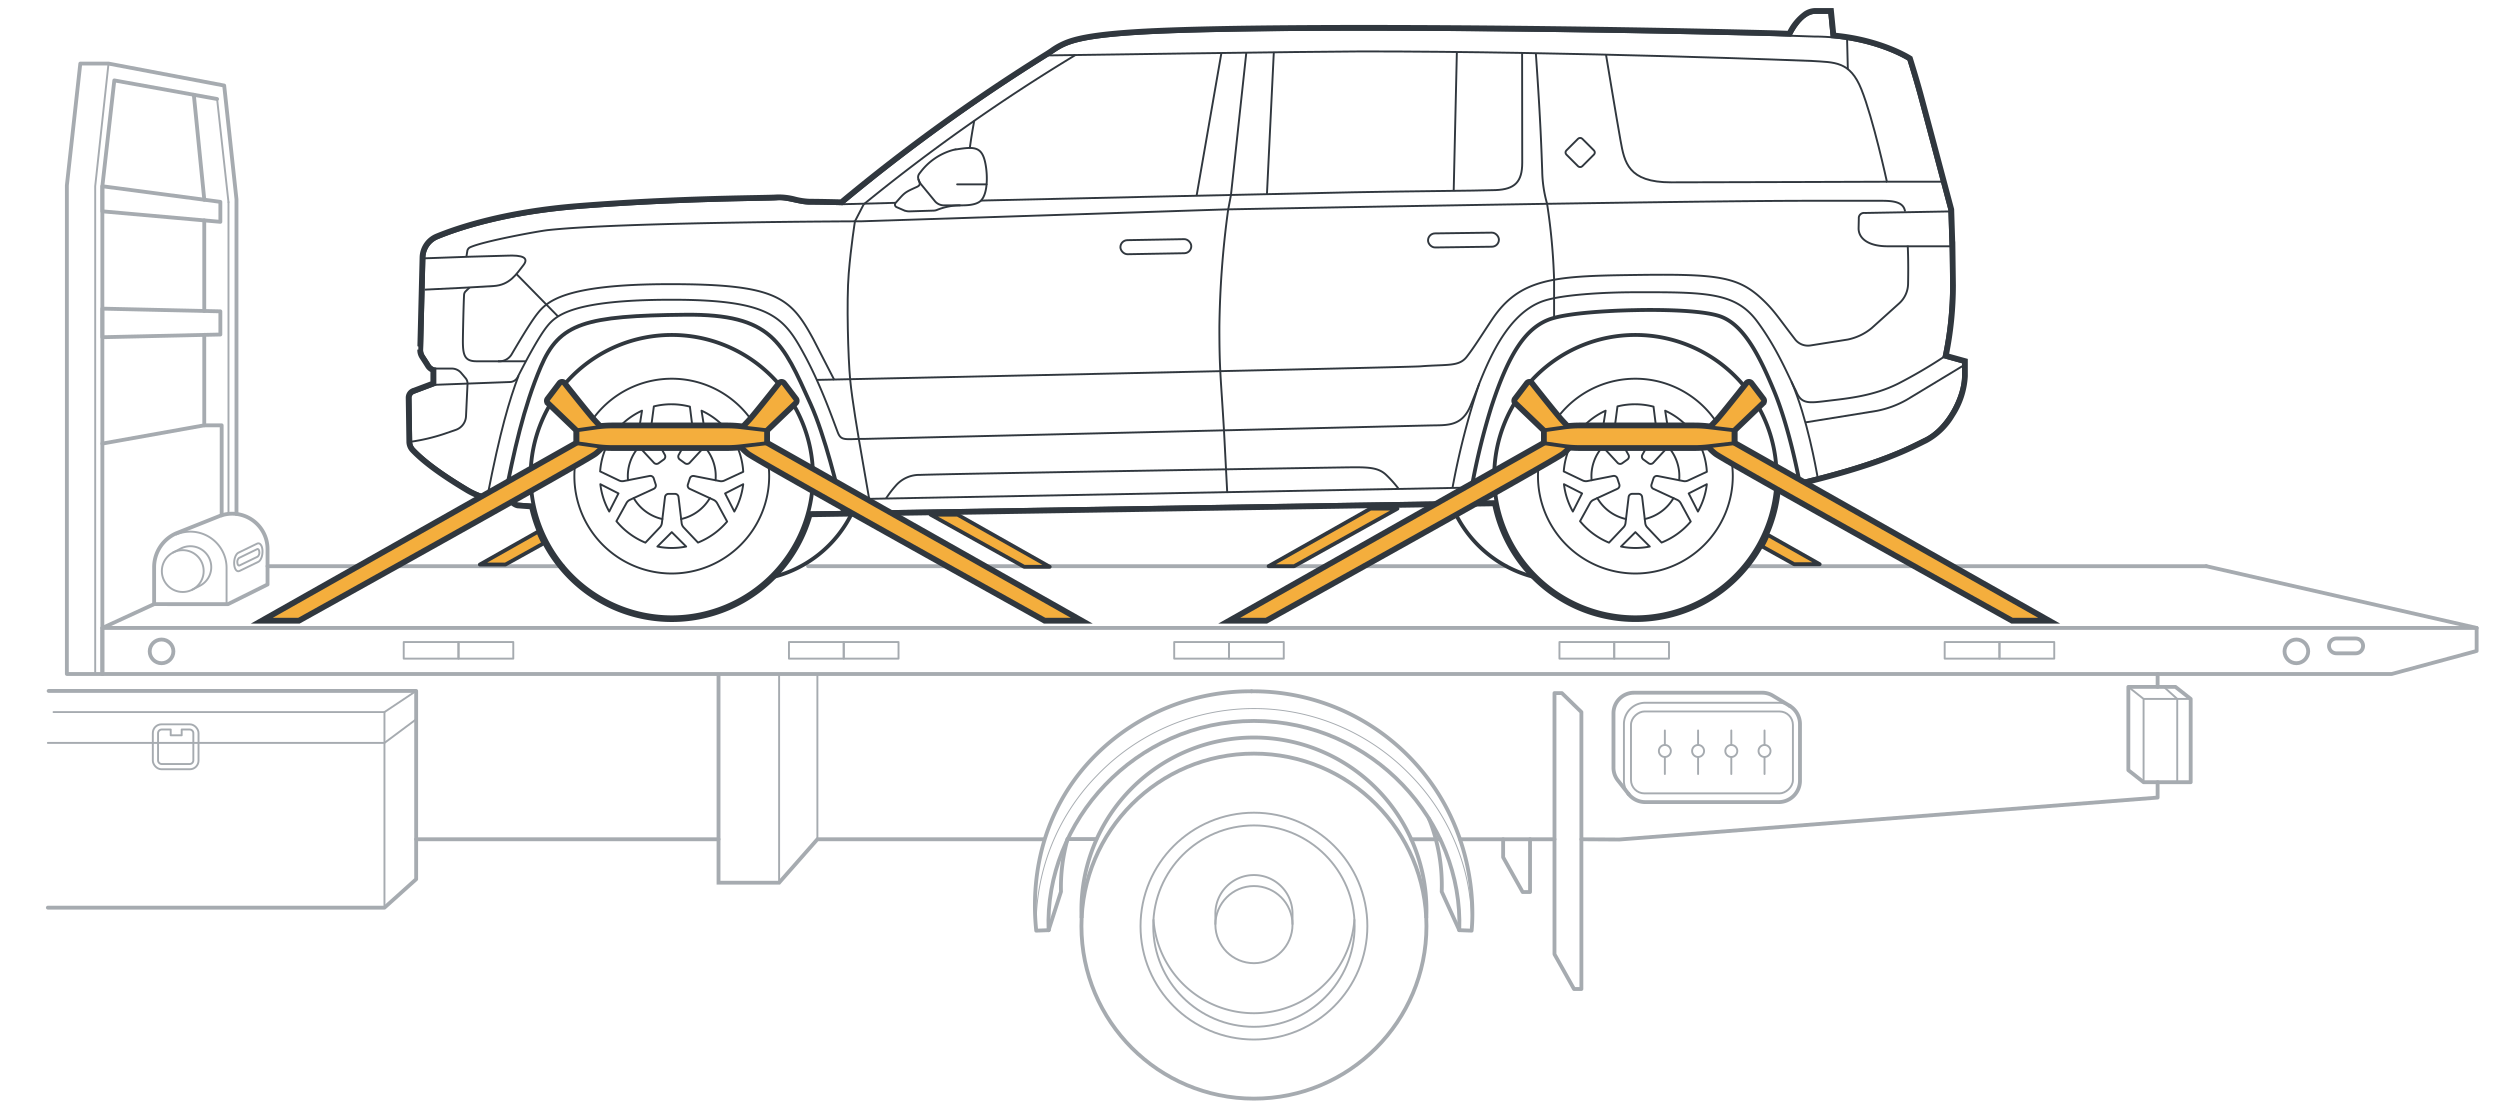 <svg xmlns="http://www.w3.org/2000/svg" width="650" height="288.496" viewBox="0 0 650 288.496"><g id="bb976186-dec5-4a5e-bed9-743ad8dd2934" data-name="below"><line x1="453.933" y1="147.207" x2="573.624" y2="147.207" style="fill:none;stroke:#a6abb0;stroke-linecap:round;stroke-linejoin:round"/><line x1="210.091" y1="147.207" x2="391.604" y2="147.207" style="fill:none;stroke:#a6abb0;stroke-linecap:round;stroke-linejoin:round"/><line x1="40.072" y1="157.068" x2="26.613" y2="163.266" style="fill:none;stroke:#a6abb0;stroke-linecap:round;stroke-linejoin:round"/><line x1="146.425" y1="147.207" x2="69.557" y2="147.207" style="fill:none;stroke:#a6abb0;stroke-linecap:round;stroke-linejoin:round"/><path d="M141.316,141.273l-9.9,5.506h-6.65l15.135-8.552C140.305,139.145,140.771,140.2,141.316,141.273Z" style="fill:#f4ae3d;stroke:#30373e;stroke-linecap:round;stroke-linejoin:round"/><path d="M272.924,147.365h-6.65s-11.465-6.37-24.313-13.552h7Z" style="fill:#f4ae3d;stroke:#30373e;stroke-linecap:round;stroke-linejoin:round"/><path d="M356.309,132.245h7.022c-13.832,7.727-26.839,14.962-26.839,14.962h-6.65Z" style="fill:#f4ae3d;stroke:#30373e;stroke-linecap:round;stroke-linejoin:round"/><path d="M473.111,146.689h-6.65s-3.272-1.822-8.273-4.6c.572-1.05,1.051-2.074,1.45-3.019Z" style="fill:#f4ae3d;stroke:#30373e;stroke-linecap:round;stroke-linejoin:round"/><path d="M281.22,238.7q-.048-1.041-.048-2.093a44.853,44.853,0,0,1,89.706,0q0,1.053-.048,2.093" style="fill:none;stroke:#a6abb0;stroke-miterlimit:10"/><polygon points="621.833 175.236 26.613 175.236 26.613 163.266 643.926 163.266 643.926 169.251 621.833 175.236" style="fill:none;stroke:#a6abb0;stroke-linecap:round;stroke-linejoin:round"/><circle cx="42.004" cy="169.356" r="3.079" style="fill:none;stroke:#a6abb0;stroke-linecap:round;stroke-linejoin:round"/><path d="M272.632,241.845c-1.087-28.22,22.506-54.4,53.388-54.4s54.475,26.183,53.388,54.4" style="fill:none;stroke:#a6abb0;stroke-linecap:round;stroke-linejoin:round"/><path d="M272.632,241.845l-3.21.124c-.519-5.215-2.637-27.91,15.85-46.044A56.9,56.9,0,0,1,325.4,179.739" style="fill:none;stroke:#a6abb0;stroke-linecap:round;stroke-linejoin:round"/><path d="M382.618,241.969a55.521,55.521,0,0,0-15.739-40.279,56.535,56.535,0,0,0-81.717,0,55.517,55.517,0,0,0-15.74,40.279" style="fill:none;stroke:#a6abb0;stroke-linecap:round;stroke-linejoin:round;stroke-width:0.25px"/><path d="M371.56,212.907a46.528,46.528,0,0,1,3.282,18.918l4.566,10.02,3.21.124c.52-5.215,1.407-27.91-17.081-46.044A56.893,56.893,0,0,0,325.4,179.739" style="fill:none;stroke:#a6abb0;stroke-linecap:round;stroke-linejoin:round"/><path d="M272.632,241.845l3.223-10.02a46.088,46.088,0,0,1,1.71-13.663" style="fill:none;stroke:#a6abb0;stroke-linecap:round;stroke-linejoin:round"/><circle cx="326.025" cy="240.791" r="44.853" style="fill:none;stroke:#a6abb0;stroke-miterlimit:10"/><circle cx="326.025" cy="240.791" r="26.179" style="fill:none;stroke:#a6abb0;stroke-miterlimit:10;stroke-width:0.5px"/><circle cx="326.025" cy="240.791" r="29.488" style="fill:none;stroke:#a6abb0;stroke-miterlimit:10;stroke-width:0.5px"/><circle cx="326.025" cy="240.401" r="10.026" style="fill:none;stroke:#a6abb0;stroke-miterlimit:10;stroke-width:0.5px"/><path d="M352.145,239.028a26.18,26.18,0,0,1-52.24,0" style="fill:none;stroke:#a6abb0;stroke-miterlimit:10;stroke-width:0.5px"/><path d="M316,240.4v-2.758a10.027,10.027,0,1,1,20.053,0V240.4" style="fill:none;stroke:#a6abb0;stroke-miterlimit:10;stroke-width:0.5px"/><line x1="202.567" y1="175.236" x2="202.567" y2="229.501" style="fill:none;stroke:#a6abb0;stroke-linecap:round;stroke-linejoin:round;stroke-width:0.5px"/><polyline points="99.96 235.99 99.96 185.137 13.919 185.137" style="fill:none;stroke:#a6abb0;stroke-linecap:round;stroke-linejoin:round;stroke-width:0.5px"/><polyline points="12.445 235.99 99.96 235.99 108.202 228.587 108.202 179.641 12.645 179.641" style="fill:none;stroke:#a6abb0;stroke-linecap:round;stroke-linejoin:round"/><polyline points="12.445 193.157 99.96 193.157 108.202 187.012" style="fill:none;stroke:#a6abb0;stroke-linecap:round;stroke-linejoin:round;stroke-width:0.5px"/><rect x="39.734" y="188.326" width="11.882" height="11.681" rx="2.252" style="fill:none;stroke:#a6abb0;stroke-linecap:round;stroke-linejoin:round;stroke-width:0.5px"/><path d="M49.3,189.675a.967.967,0,0,1,.967.967v7.038a.967.967,0,0,1-.967.967H42.061a.967.967,0,0,1-.967-.967v-7.038a.967.967,0,0,1,.967-.967h2.322v1.5h2.855v-1.5Z" style="fill:none;stroke:#a6abb0;stroke-linecap:round;stroke-linejoin:round;stroke-width:0.5px"/><line x1="108.202" y1="218.21" x2="186.816" y2="218.21" style="fill:none;stroke:#a6abb0;stroke-linecap:round;stroke-linejoin:round"/><polyline points="271.635 218.21 212.52 218.21 202.567 229.501 186.816 229.501 186.816 175.236" style="fill:none;stroke:#a6abb0;stroke-miterlimit:10"/><line x1="212.52" y1="218.21" x2="212.52" y2="175.236" style="fill:none;stroke:#a6abb0;stroke-linecap:round;stroke-linejoin:round;stroke-width:0.5px"/><line x1="277.565" y1="218.162" x2="285.045" y2="218.162" style="fill:none;stroke:#a6abb0;stroke-linecap:round;stroke-linejoin:round"/><polyline points="26.613 175.236 26.613 48.425 29.721 20.907 56.443 25.742" style="fill:none;stroke:#a6abb0;stroke-linecap:round;stroke-linejoin:round"/><polyline points="53.108 87.069 53.108 110.583 26.613 115.329" style="fill:none;stroke:#a6abb0;stroke-linecap:round;stroke-linejoin:round"/><line x1="53.108" y1="57.304" x2="53.108" y2="80.854" style="fill:none;stroke:#a6abb0;stroke-linecap:round;stroke-linejoin:round"/><polyline points="50.392 24.647 53.108 51.822 53.108 51.935" style="fill:none;stroke:#a6abb0;stroke-linecap:round;stroke-linejoin:round"/><polyline points="61.484 133.635 61.484 51.822 58.287 22.24 28.214 16.529 20.879 16.529 17.385 48.21 17.385 175.236 26.613 175.236" style="fill:none;stroke:#a6abb0;stroke-linecap:round;stroke-linejoin:round"/><polyline points="28.214 16.529 24.751 48.425 24.751 175.236" style="fill:none;stroke:#a6abb0;stroke-linecap:round;stroke-linejoin:round;stroke-width:0.5px"/><polygon points="57.292 86.974 26.613 87.676 26.613 80.247 57.292 80.949 57.292 86.974" style="fill:none;stroke:#a6abb0;stroke-linecap:round;stroke-linejoin:round"/><polygon points="57.292 57.676 26.613 54.947 26.613 48.425 57.292 52.489 57.292 57.676" style="fill:none;stroke:#a6abb0;stroke-linecap:round;stroke-linejoin:round"/><line x1="56.443" y1="25.742" x2="59.404" y2="52.559" style="fill:none;stroke:#a6abb0;stroke-linecap:round;stroke-linejoin:round;stroke-width:0.5px"/><line x1="59.404" y1="52.559" x2="59.404" y2="133.616" style="fill:none;stroke:#a6abb0;stroke-linecap:round;stroke-linejoin:round;stroke-width:0.5px"/><polyline points="53.108 110.583 57.635 110.583 57.635 133.978" style="fill:none;stroke:#a6abb0;stroke-linecap:round;stroke-linejoin:round"/><circle cx="597.055" cy="169.356" r="3.079" style="fill:none;stroke:#a6abb0;stroke-linecap:round;stroke-linejoin:round"/><path d="M614.4,167.934a1.927,1.927,0,0,1-1.927,1.927h-5a1.927,1.927,0,0,1,0-3.854h5A1.927,1.927,0,0,1,614.4,167.934Z" style="fill:none;stroke:#a6abb0;stroke-linecap:round;stroke-linejoin:round"/><rect x="519.86" y="166.932" width="14.243" height="4.308" style="fill:none;stroke:#a6abb0;stroke-linecap:round;stroke-linejoin:round;stroke-width:0.5px"/><rect x="505.617" y="166.932" width="14.243" height="4.308" style="fill:none;stroke:#a6abb0;stroke-linecap:round;stroke-linejoin:round;stroke-width:0.5px"/><rect x="419.697" y="166.932" width="14.243" height="4.308" style="fill:none;stroke:#a6abb0;stroke-linecap:round;stroke-linejoin:round;stroke-width:0.5px"/><rect x="405.454" y="166.932" width="14.243" height="4.308" style="fill:none;stroke:#a6abb0;stroke-linecap:round;stroke-linejoin:round;stroke-width:0.5px"/><rect x="319.535" y="166.932" width="14.243" height="4.308" style="fill:none;stroke:#a6abb0;stroke-linecap:round;stroke-linejoin:round;stroke-width:0.5px"/><rect x="305.292" y="166.932" width="14.243" height="4.308" style="fill:none;stroke:#a6abb0;stroke-linecap:round;stroke-linejoin:round;stroke-width:0.5px"/><rect x="219.372" y="166.932" width="14.243" height="4.308" style="fill:none;stroke:#a6abb0;stroke-linecap:round;stroke-linejoin:round;stroke-width:0.5px"/><rect x="205.129" y="166.932" width="14.243" height="4.308" style="fill:none;stroke:#a6abb0;stroke-linecap:round;stroke-linejoin:round;stroke-width:0.5px"/><rect x="119.21" y="166.932" width="14.243" height="4.308" style="fill:none;stroke:#a6abb0;stroke-linecap:round;stroke-linejoin:round;stroke-width:0.5px"/><rect x="104.967" y="166.932" width="14.243" height="4.308" style="fill:none;stroke:#a6abb0;stroke-linecap:round;stroke-linejoin:round;stroke-width:0.5px"/><polygon points="411.16 185.138 411.16 257.142 409.24 257.142 404.166 248.102 404.166 180.206 406.086 180.206 411.16 185.138" style="fill:none;stroke:#a6abb0;stroke-linecap:round;stroke-linejoin:round"/><polyline points="397.809 218.21 397.809 231.928 395.889 231.928 390.815 222.888 390.815 218.21" style="fill:none;stroke:#a6abb0;stroke-linecap:round;stroke-linejoin:round"/><line x1="560.981" y1="178.594" x2="560.981" y2="175.236" style="fill:none;stroke:#a6abb0;stroke-linecap:round;stroke-linejoin:round"/><polyline points="411.16 218.21 421.02 218.274 560.981 207.369 560.981 203.375" style="fill:none;stroke:#a6abb0;stroke-linecap:round;stroke-linejoin:round"/><line x1="379.599" y1="218.21" x2="404.166" y2="218.21" style="fill:none;stroke:#a6abb0;stroke-linecap:round;stroke-linejoin:round"/><line x1="366.945" y1="218.21" x2="374.463" y2="218.21" style="fill:none;stroke:#a6abb0;stroke-linecap:round;stroke-linejoin:round"/><polygon points="553.37 200.25 553.37 178.594 565.619 178.594 569.58 181.719 569.58 203.375 557.331 203.375 553.37 200.25" style="fill:none;stroke:#a6abb0;stroke-linecap:round;stroke-linejoin:round"/><polyline points="566.081 203.375 566.081 181.719 562.596 178.594" style="fill:none;stroke:#a6abb0;stroke-miterlimit:10;stroke-width:0.5px"/><path d="M465.3,183.512a5.563,5.563,0,0,1,2.694,4.768v14.7a5.566,5.566,0,0,1-5.566,5.566H427.786a5.555,5.555,0,0,1-4.381-2.133" style="fill:none;stroke:#a6abb0;stroke-linecap:round;stroke-linejoin:round"/><path d="M423.405,206.414a5.543,5.543,0,0,1-1.184-3.433v-14.7a5.565,5.565,0,0,1,5.565-5.565h34.642a5.539,5.539,0,0,1,2.872.8" style="fill:none;stroke:#a6abb0;stroke-miterlimit:10;stroke-width:0.5px"/><rect x="434.457" y="174.58" width="21.301" height="42.102" rx="3.491" transform="translate(640.738 -249.476) rotate(90)" style="fill:none;stroke:#a6abb0;stroke-miterlimit:10;stroke-width:0.5px"/><line x1="432.863" y1="196.814" x2="432.863" y2="201.247" style="fill:none;stroke:#a6abb0;stroke-linecap:round;stroke-linejoin:round;stroke-width:0.5px"/><line x1="432.863" y1="189.92" x2="432.863" y2="193.696" style="fill:none;stroke:#a6abb0;stroke-linecap:round;stroke-linejoin:round;stroke-width:0.5px"/><circle cx="432.863" cy="195.255" r="1.559" style="fill:none;stroke:#a6abb0;stroke-linecap:round;stroke-linejoin:round;stroke-width:0.5px"/><line x1="441.501" y1="196.814" x2="441.501" y2="201.247" style="fill:none;stroke:#a6abb0;stroke-linecap:round;stroke-linejoin:round;stroke-width:0.5px"/><line x1="441.501" y1="189.92" x2="441.501" y2="193.696" style="fill:none;stroke:#a6abb0;stroke-linecap:round;stroke-linejoin:round;stroke-width:0.5px"/><circle cx="441.501" cy="195.255" r="1.559" style="fill:none;stroke:#a6abb0;stroke-linecap:round;stroke-linejoin:round;stroke-width:0.5px"/><line x1="450.139" y1="196.814" x2="450.139" y2="201.247" style="fill:none;stroke:#a6abb0;stroke-linecap:round;stroke-linejoin:round;stroke-width:0.5px"/><line x1="450.139" y1="189.92" x2="450.139" y2="193.696" style="fill:none;stroke:#a6abb0;stroke-linecap:round;stroke-linejoin:round;stroke-width:0.5px"/><circle cx="450.139" cy="195.255" r="1.559" style="fill:none;stroke:#a6abb0;stroke-linecap:round;stroke-linejoin:round;stroke-width:0.5px"/><line x1="458.778" y1="196.814" x2="458.778" y2="201.247" style="fill:none;stroke:#a6abb0;stroke-linecap:round;stroke-linejoin:round;stroke-width:0.5px"/><line x1="458.778" y1="189.92" x2="458.778" y2="193.696" style="fill:none;stroke:#a6abb0;stroke-linecap:round;stroke-linejoin:round;stroke-width:0.5px"/><circle cx="458.778" cy="195.255" r="1.559" style="fill:none;stroke:#a6abb0;stroke-linecap:round;stroke-linejoin:round;stroke-width:0.5px"/><line x1="643.926" y1="163.266" x2="573.624" y2="147.207" style="fill:none;stroke:#a6abb0;stroke-linecap:round;stroke-linejoin:round"/><path d="M423.405,206.414l-2.762-3.521h0a5.324,5.324,0,0,1-1.139-3.3V185.457a5.352,5.352,0,0,1,5.351-5.352h33.31a5.322,5.322,0,0,1,2.761.767h0l4.374,2.64" style="fill:none;stroke:#a6abb0;stroke-linecap:round;stroke-linejoin:round"/><line x1="99.96" y1="185.137" x2="108.202" y2="179.641" style="fill:none;stroke:#a6abb0;stroke-linecap:round;stroke-linejoin:round;stroke-width:0.5px"/><path d="M45.825,138.971a9.424,9.424,0,0,1,13.084,8.678v9.419" style="fill:none;stroke:#a6abb0;stroke-linecap:round;stroke-linejoin:round;stroke-width:0.5px"/><path d="M40.072,157.068v-9.607a9.612,9.612,0,0,1,5.868-8.852l11.02-4.393a9.2,9.2,0,0,1,12.6,8.547v9.2l-10.271,5.109Z" style="fill:none;stroke:#a6abb0;stroke-linecap:round;stroke-linejoin:round"/><path d="M68.248,143.109c.08,1.311-.411,2.643-1.1,2.976l-4.882,2.37c-.685.333-1.3-.461-1.383-1.772s.412-2.643,1.1-2.975l4.882-2.371C67.55,141.005,68.169,141.8,68.248,143.109Z" style="fill:none;stroke:#a6abb0;stroke-linecap:round;stroke-linejoin:round;stroke-width:0.5px"/><path d="M67.421,143.511a1.365,1.365,0,0,1-.452,1.228l-4.684,2.274c-.283.137-.538-.19-.571-.731a1.363,1.363,0,0,1,.453-1.228l4.683-2.274C67.133,142.642,67.389,142.97,67.421,143.511Z" style="fill:none;stroke:#a6abb0;stroke-linecap:round;stroke-linejoin:round;stroke-width:0.5px"/><circle cx="47.516" cy="148.478" r="5.438" style="fill:none;stroke:#a6abb0;stroke-linecap:round;stroke-linejoin:round;stroke-width:0.5px"/><path d="M45.028,143.64,47,142.623a5.439,5.439,0,0,1,4.974,9.675L50,153.316" style="fill:none;stroke:#a6abb0;stroke-linecap:round;stroke-linejoin:round;stroke-width:0.5px"/><polyline points="553.37 178.594 557.331 181.719 557.331 203.375" style="fill:none;stroke:#a6abb0;stroke-miterlimit:10;stroke-width:0.5px"/><line x1="557.331" y1="181.719" x2="569.58" y2="181.719" style="fill:none;stroke:#a6abb0;stroke-miterlimit:10;stroke-width:0.5px"/></g><g id="b75e0ebf-e729-46f9-a0bc-4868d4dfc249" data-name="illustration"><line x1="329.408" y1="50.425" x2="331.19" y2="13.606" style="fill:none;stroke:#30373e;stroke-miterlimit:10;stroke-width:0.5px"/><line x1="311.141" y1="50.744" x2="317.566" y2="13.772" style="fill:none;stroke:#30373e;stroke-miterlimit:10;stroke-width:0.5px"/><path d="M324.041,13.691l-3.992,37-.752,3.991A245.783,245.783,0,0,0,317.041,85c0,11.41.356,12.678,1.207,27.092l.825,15.863" style="fill:none;stroke:#30373e;stroke-miterlimit:10;stroke-width:0.5px"/><line x1="377.96" y1="49.62" x2="378.783" y2="13.517" style="fill:none;stroke:#30373e;stroke-miterlimit:10;stroke-width:0.5px"/><path d="M230.366,129.61l.107-.169a27.262,27.262,0,0,1,2.371-3.1,8.126,8.126,0,0,1,6.423-2.868c6.245-.266,106.636-1.9,111.071-1.957,5.429-.077,7.953,0,10.017,1.911a30.727,30.727,0,0,1,3.305,3.689" style="fill:none;stroke:#30373e;stroke-miterlimit:10;stroke-width:0.5px"/><line x1="480.436" y1="17.971" x2="480.243" y2="10.165" style="fill:none;stroke:#30373e;stroke-miterlimit:10;stroke-width:0.5px"/><path d="M212.364,98.775c76.417-1.624,154.647-3.345,156.861-3.521,7.226-.573,10.095.146,12.157-2.523,1.95-2.523,3.785-5.5,6.538-9.634C395,72.475,403.859,71.8,423.59,71.513c23.283-.344,28.452.173,35.326,7,2.351,2.334,3.5,4.075,6.6,8.143q.6.786,1.2,1.566a4.235,4.235,0,0,0,4.018,1.595l9.687-1.538a14.264,14.264,0,0,0,6.2-2.957l7.178-6.46A6.978,6.978,0,0,0,496.1,73.81h0c.131-6.656-.1-9.944-.1-9.944" style="fill:none;stroke:#30373e;stroke-miterlimit:10;stroke-width:0.5px"/><path d="M510.377,95.1,495.649,104a25.758,25.758,0,0,1-7.688,2.822l-18.565,3" style="fill:none;stroke:#30373e;stroke-miterlimit:10;stroke-width:0.5px"/><rect x="407.929" y="36.737" width="5.826" height="5.826" rx="0.75" transform="translate(92.296 302.122) rotate(-45)" style="fill:none;stroke:#30373e;stroke-miterlimit:10;stroke-width:0.5px"/><path d="M122.1,74.731l-1.023,1a1.382,1.382,0,0,0-.415.9c-.12,1.916-.285,9.4-.31,11.452-.05,4.142.343,5.825,3.485,5.849,3.511.027,4.734,0,5.614,0a3.769,3.769,0,0,0,3.689-2.007c.975-1.643,4.58-7.841,6.538-10.322,2.458-3.116,6.755-7.723,34.485-7.723S205.538,77.26,211.5,88.258l5.429,10.552" style="fill:none;stroke:#30373e;stroke-miterlimit:10;stroke-width:0.5px"/><path d="M121.259,66.775l.242-1.507a1.3,1.3,0,0,1,.746-.978c3.53-1.608,17.889-4.205,20.116-4.451,19.242-2.127,81.484-2.3,81.484-2.3h.087l94.806-3.092s117.3-2.242,151.883-2.242h18.461c3,0,5.889.226,6.228,2.791" style="fill:none;stroke:#30373e;stroke-miterlimit:10;stroke-width:0.5px"/><path d="M126.714,129.1c3.372-17.315,5.746-25.116,8.106-31.421" style="fill:none;stroke:#30373e;stroke-miterlimit:10;stroke-width:0.5px"/><path d="M465.778,99.243c4.143,9.558,6.4,22.673,6.809,24.842" style="fill:none;stroke:#30373e;stroke-miterlimit:10;stroke-width:0.5px"/><path d="M377.643,126.859a201.215,201.215,0,0,1,6.983-27.17" style="fill:none;stroke:#30373e;stroke-miterlimit:10;stroke-width:0.5px"/><path d="M253.293,31.42c-.174,1.006-.617,3.24-1.147,7.054" style="fill:none;stroke:#30373e;stroke-miterlimit:10;stroke-width:0.5px"/><path d="M110.345,67.165c12.585-.458,12.585-.458,21.268-.688,4.453-.223,5.976.58,4.415,2.542-1.738,2.186-3.431,5.087-7.715,5.352-3.387.209-8.964.537-17.883.936" style="fill:none;stroke:#30373e;stroke-miterlimit:10;stroke-width:0.5px"/><path d="M417.561,14.209s2.739,16.565,3.772,22.3,1.973,10.9,13.153,10.9,56.108-.162,56.108-.162" style="fill:none;stroke:#30373e;stroke-miterlimit:10;stroke-width:0.5px"/><path d="M255.039,52.159l1.531-.05s80.675-1.828,95.387-2.12c14.324-.284,31.8-.378,36.871-.566s6.952-2.16,6.952-7.14-.031-28.522-.031-28.522" style="fill:none;stroke:#30373e;stroke-miterlimit:10;stroke-width:0.5px"/><path d="M272.564,14.408s70.786-1.04,81.455-1.04c54.687,0,116.916,2.474,116.916,2.474,6.121.394,10.047.015,13.012,7.355,3.069,7.6,6.647,24.043,6.647,24.043H504.88" style="fill:none;stroke:#30373e;stroke-miterlimit:10;stroke-width:0.5px"/><path d="M467.862,125.266s-2.527-13.78-6.576-23.55c-3.882-9.37-8.041-17.591-14.375-19.575s-21.949-1.5-21.949-1.5-16.788.229-22.435,2.518S392.458,91.3,387.722,105.9A177.1,177.1,0,0,0,382,130.474" style="fill:none;stroke:#30373e;stroke-miterlimit:10"/><line x1="389.089" y1="130.365" x2="210.142" y2="133.222" style="fill:none;stroke:#30373e;stroke-miterlimit:10;stroke-width:0.5px"/><path d="M425.205,160.5a36.706,36.706,0,1,1,36.706-36.706A36.747,36.747,0,0,1,425.205,160.5Z" style="fill:none;stroke:#30373e;stroke-miterlimit:10"/><path d="M425.2,149.113a25.324,25.324,0,1,1,25.324-25.323A25.352,25.352,0,0,1,425.2,149.113Z" style="fill:none;stroke:#30373e;stroke-miterlimit:10;stroke-width:0.5px"/><path d="M418.346,141.09a19.213,19.213,0,0,1-7.536-5.581l2.594-4.684a2,2,0,0,1,.925-.873l6.2-2.861a.945.945,0,0,0,.5-1.118l-.268-.812-.25-.79a.951.951,0,0,0-.9-.641h-.049l-.108.013-6.713,1.327a2.007,2.007,0,0,1-.4.041,1.979,1.979,0,0,1-.849-.193l-4.916-2.348a18.971,18.971,0,0,1,2.969-8.9l5.262,1.025a1.985,1.985,0,0,1,1.094.6l4.658,5.021a.916.916,0,0,0,.675.3.933.933,0,0,0,.55-.18l1.35-.969a.943.943,0,0,0,.263-1.213l-3.327-5.967a1.962,1.962,0,0,1-.237-1.244l.71-5.378a18.986,18.986,0,0,1,9.373.066l.663,5.311a2.032,2.032,0,0,1-.237,1.245l-3.33,5.969a.936.936,0,0,0,.258,1.206l1.348.974a.938.938,0,0,0,1.222-.1L434.5,115.3a1.99,1.99,0,0,1,1.108-.6l5.331-.991a19,19,0,0,1,2.844,8.951l-4.858,2.257a1.969,1.969,0,0,1-.857.2,1.915,1.915,0,0,1-.391-.04l-6.765-1.335-.118,0a.929.929,0,0,0-.893.656l-.256.775-.252.794a.921.921,0,0,0,.489,1.133l6.2,2.866a2.066,2.066,0,0,1,.921.872l2.586,4.76a19.311,19.311,0,0,1-7.574,5.466l-3.708-3.917a2,2,0,0,1-.541-1.134l-.812-6.79a.928.928,0,0,0-.926-.822h-1.661a.931.931,0,0,0-.926.823L422.632,136a1.959,1.959,0,0,1-.535,1.129Z" style="fill:none;stroke:#30373e;stroke-linecap:round;stroke-linejoin:round;stroke-width:0.5px"/><path d="M428.94,142.1a18.961,18.961,0,0,1-7.475,0l3.734-3.742Z" style="fill:none;stroke:#30373e;stroke-linecap:round;stroke-linejoin:round;stroke-width:0.5px"/><path d="M443.774,125.894a18.959,18.959,0,0,1-2.31,7.109l-2.4-4.708Z" style="fill:none;stroke:#30373e;stroke-linecap:round;stroke-linejoin:round;stroke-width:0.5px"/><path d="M432.942,106.777a18.975,18.975,0,0,1,6.048,4.394l-5.22.832Z" style="fill:none;stroke:#30373e;stroke-linecap:round;stroke-linejoin:round;stroke-width:0.5px"/><path d="M411.414,111.171a18.96,18.96,0,0,1,6.048-4.394L416.639,112Z" style="fill:none;stroke:#30373e;stroke-linecap:round;stroke-linejoin:round;stroke-width:0.5px"/><path d="M408.941,133a18.954,18.954,0,0,1-2.31-7.11l4.712,2.4Z" style="fill:none;stroke:#30373e;stroke-linecap:round;stroke-linejoin:round;stroke-width:0.5px"/><path d="M413.825,124.855a11.4,11.4,0,0,1,2.879-8.7" style="fill:none;stroke:#30373e;stroke-linecap:round;stroke-linejoin:round;stroke-width:0.5px"/><path d="M422.757,134.952a11.463,11.463,0,0,1-7.449-5.452" style="fill:none;stroke:#30373e;stroke-linecap:round;stroke-linejoin:round;stroke-width:0.5px"/><path d="M435.109,129.5a11.6,11.6,0,0,1-7.466,5.449" style="fill:none;stroke:#30373e;stroke-linecap:round;stroke-linejoin:round;stroke-width:0.5px"/><path d="M433.7,116.159a11.385,11.385,0,0,1,2.879,8.695" style="fill:none;stroke:#30373e;stroke-linecap:round;stroke-linejoin:round;stroke-width:0.5px"/><path d="M420.644,113.312a11.454,11.454,0,0,1,9.121,0" style="fill:none;stroke:#30373e;stroke-linecap:round;stroke-linejoin:round;stroke-width:0.5px"/><path d="M279.62,14.305a476.835,476.835,0,0,0-55.061,38.824" style="fill:none;stroke:#30373e;stroke-miterlimit:10;stroke-width:0.5px"/><path d="M506.838,54.975l-22.039.4a1.339,1.339,0,0,0-1.51,1.453l-.055,2.557c0,2.51,2.371,4.649,7.577,4.649h16.317" style="fill:none;stroke:#30373e;stroke-miterlimit:10;stroke-width:0.5px"/><path d="M138.715,131.225c-.059,0-2.794-.2-4.1-.306-.45-.035-1.393-1.012-1.842-1.047l-1.583-.127a19.656,19.656,0,0,1-9.761-2.9c-5.885-3.537-10.764-6.979-13.782-10.18a2.72,2.72,0,0,1-.726-1.831l-.176-11.385a1.39,1.39,0,0,1,.789-1.274l5.628-2.121V95.826a2.093,2.093,0,0,1-1.511-1.03c-.36-.592-1.006-1.588-1.449-2.266a2.772,2.772,0,0,1-.452-1.592l.611-24a5.545,5.545,0,0,1,3.429-4.993c5.489-2.262,17.742-6.394,36.764-7.886,26.744-2.1,48.693-2.009,51.465-2.234s5.693,1.124,8.54,1.124,8.39.15,8.39.15a478.794,478.794,0,0,1,53.562-38.655c3.865-2.444,4.93-4.42,22.3-5.571,27.93-1.85,110.181-1.185,166.584.277l10.25.351c15.13,0,24.523,6.04,24.523,6.04s1.528,4.875,2.62,8.877c1.01,3.7,7.128,26.713,8.037,30.132l.3,9.489h.012s.056.948.141,10.17a89.419,89.419,0,0,1-1.971,18.65l5.067,1.408v3.519c0,5.253-4.09,13.463-9.9,16.292-4.3,2.09-11.4,6.1-32.611,11.189q-3.03.728-6.061,1.383" style="fill:none;stroke:#30373e;stroke-miterlimit:10;stroke-width:0.5px"/><path d="M219.17,133.078l-.267-1.168c-.964-4.22-4.385-18.565-8.168-26.907-7.264-16.019-9.978-23.4-32.541-23.173-26.111.26-32.732,2.146-37.585,13.529-4.5,10.559-6.993,22.073-9.422,34.386" style="fill:none;stroke:#30373e;stroke-miterlimit:10"/><path d="M505.31,92.858a127.324,127.324,0,0,1-11.681,6.833c-6.5,3.286-13.313,3.907-18.312,4.51s-6.987.96-8.326-2.493c-2-3.816-4.792-10.962-10.139-18.152-5.659-7.609-13.273-7.606-32-7.57-8.033.015-18.424.628-23.283,2.179-11.487,3.666-16.469,20.895-19.283,27.452-2.271,5.293-5.99,4.91-10.358,5-4.548.1-147,3.495-147,3.495-5.144,0-6.2.635-7.106-1.693-1.084-2.789-4.222-11.892-8.489-19.809-5.48-10.166-8.778-14.676-34.653-14.676s-30.165,4.089-32.459,6.957c-1.946,2.433-4.84,7.681-7.637,13.181a2.289,2.289,0,0,1-1.952,1.249l-19.476.727" style="fill:none;stroke:#30373e;stroke-miterlimit:10;stroke-width:0.5px"/><path d="M174.664,160.5a36.706,36.706,0,1,1,36.707-36.706A36.747,36.747,0,0,1,174.664,160.5Z" style="fill:none;stroke:#30373e;stroke-miterlimit:10"/><path d="M174.662,149.113a25.324,25.324,0,1,1,25.323-25.323A25.353,25.353,0,0,1,174.662,149.113Z" style="fill:none;stroke:#30373e;stroke-miterlimit:10;stroke-width:0.5px"/><path d="M167.806,141.09a19.206,19.206,0,0,1-7.536-5.581l2.594-4.684a2,2,0,0,1,.925-.873l6.2-2.861a.945.945,0,0,0,.5-1.118l-.268-.812-.25-.79a.952.952,0,0,0-.9-.641h-.049l-.108.013L162.2,125.07a2.007,2.007,0,0,1-.4.041,1.979,1.979,0,0,1-.849-.193l-4.916-2.348a18.971,18.971,0,0,1,2.969-8.9l5.262,1.025a1.985,1.985,0,0,1,1.094.6l4.658,5.021a.916.916,0,0,0,.675.3.935.935,0,0,0,.55-.18l1.35-.969a.943.943,0,0,0,.263-1.213l-3.327-5.967a1.969,1.969,0,0,1-.238-1.244l.711-5.378a18.986,18.986,0,0,1,9.373.066l.663,5.311a2.032,2.032,0,0,1-.237,1.245l-3.33,5.969a.935.935,0,0,0,.258,1.206l1.348.974a.937.937,0,0,0,1.221-.1l4.658-5.031a2,2,0,0,1,1.109-.6l5.331-.991a19,19,0,0,1,2.844,8.951l-4.858,2.257a1.972,1.972,0,0,1-.857.2,1.908,1.908,0,0,1-.391-.04l-6.766-1.335-.117,0a.928.928,0,0,0-.893.656l-.256.775-.253.794a.922.922,0,0,0,.49,1.133l6.205,2.866a2.066,2.066,0,0,1,.921.872l2.586,4.76a19.311,19.311,0,0,1-7.574,5.466l-3.708-3.917a2,2,0,0,1-.541-1.134l-.812-6.79a.928.928,0,0,0-.927-.822h-1.661a.93.93,0,0,0-.925.823L172.092,136a1.959,1.959,0,0,1-.535,1.129Z" style="fill:none;stroke:#30373e;stroke-linecap:round;stroke-linejoin:round;stroke-width:0.5px"/><path d="M178.4,142.1a18.961,18.961,0,0,1-7.475,0l3.734-3.742Z" style="fill:none;stroke:#30373e;stroke-linecap:round;stroke-linejoin:round;stroke-width:0.5px"/><path d="M193.234,125.894a19.007,19.007,0,0,1-2.31,7.109l-2.4-4.708Z" style="fill:none;stroke:#30373e;stroke-linecap:round;stroke-linejoin:round;stroke-width:0.5px"/><path d="M182.4,106.777a18.975,18.975,0,0,1,6.048,4.394l-5.22.832Z" style="fill:none;stroke:#30373e;stroke-linecap:round;stroke-linejoin:round;stroke-width:0.5px"/><path d="M160.874,111.171a18.971,18.971,0,0,1,6.047-4.394L166.1,112Z" style="fill:none;stroke:#30373e;stroke-linecap:round;stroke-linejoin:round;stroke-width:0.5px"/><path d="M158.4,133a19,19,0,0,1-2.31-7.11l4.712,2.4Z" style="fill:none;stroke:#30373e;stroke-linecap:round;stroke-linejoin:round;stroke-width:0.5px"/><path d="M163.285,124.855a11.4,11.4,0,0,1,2.879-8.7" style="fill:none;stroke:#30373e;stroke-linecap:round;stroke-linejoin:round;stroke-width:0.5px"/><path d="M172.217,134.952a11.463,11.463,0,0,1-7.449-5.452" style="fill:none;stroke:#30373e;stroke-linecap:round;stroke-linejoin:round;stroke-width:0.5px"/><path d="M184.569,129.5a11.606,11.606,0,0,1-7.466,5.449" style="fill:none;stroke:#30373e;stroke-linecap:round;stroke-linejoin:round;stroke-width:0.5px"/><path d="M183.16,116.159a11.393,11.393,0,0,1,2.879,8.695" style="fill:none;stroke:#30373e;stroke-linecap:round;stroke-linejoin:round;stroke-width:0.5px"/><path d="M170.1,113.312a11.451,11.451,0,0,1,9.12,0" style="fill:none;stroke:#30373e;stroke-linecap:round;stroke-linejoin:round;stroke-width:0.5px"/><path d="M113.159,95.826h4.313a3.206,3.206,0,0,1,2.476,1.187L121.12,98.4a2.164,2.164,0,0,1,.443,1.3l-.4,8.518a3.955,3.955,0,0,1-2.662,3.553l-3.027,1.042a49.507,49.507,0,0,1-8.556,2.024" style="fill:none;stroke:#30373e;stroke-miterlimit:10;stroke-width:0.5px"/><path d="M249.706,53.392h-4.448a3.108,3.108,0,0,1-2.109-1l-3.591-4.374a4.3,4.3,0,0,1-.743-1.33l-.052-.152" style="fill:none;stroke:#30373e;stroke-miterlimit:10;stroke-width:0.5px"/><path d="M242.789,54.76a2.346,2.346,0,0,0,.818-.175,16.544,16.544,0,0,1,6.1-1.193c1.4,0,3.84,0,5.171-1.082,2.33-2,1.872-8.641.929-11.3-1.1-3.09-3.3-2.8-7.958-2.03a15.939,15.939,0,0,0-8.641,5.941c-1.542,1.729,1.129,2.8-.832,3.683-3.294,1.476-3.124,1.465-5.511,4.143a.7.7,0,0,0,.242,1.1l1.95.854a3.706,3.706,0,0,0,1.336.257Z" style="fill:none;stroke:#30373e;stroke-miterlimit:10;stroke-width:0.5px"/><line x1="256.508" y1="47.929" x2="248.861" y2="47.929" style="fill:none;stroke:#30373e;stroke-linecap:round;stroke-linejoin:round;stroke-width:0.5px"/><rect x="371.288" y="60.585" width="18.426" height="3.657" rx="1.829" transform="translate(-0.796 5.066) rotate(-0.762)" style="fill:none;stroke:#30373e;stroke-linecap:round;stroke-linejoin:round;stroke-width:0.5px"/><rect x="291.308" y="62.309" width="18.426" height="3.657" rx="1.829" transform="translate(-1.088 5.33) rotate(-1.014)" style="fill:none;stroke:#30373e;stroke-linecap:round;stroke-linejoin:round;stroke-width:0.5px"/><line x1="218.946" y1="53.098" x2="232.881" y2="52.733" style="fill:none;stroke:#30373e;stroke-miterlimit:10;stroke-width:0.5px"/><path d="M225.97,129.621l-2.684-15.515s-1.739-10.048-2.249-15.47-.973-20.251-.37-27.527,1.622-13.578,1.622-13.578l2.27-4.4" style="fill:none;stroke:#30373e;stroke-miterlimit:10;stroke-width:0.5px"/><path d="M399.321,13.879c1.3,18.67,1.457,25.391,1.655,30.591a32.9,32.9,0,0,0,1.271,8.522,162.043,162.043,0,0,1,1.817,19.686v9.877" style="fill:none;stroke:#30373e;stroke-miterlimit:10;stroke-width:0.5px"/><line x1="382.629" y1="126.766" x2="218.015" y2="129.841" style="fill:none;stroke:#30373e;stroke-miterlimit:10;stroke-width:0.5px"/><path d="M465.559,9.291l.228-.475S468.408,3.348,472,3.348h3.6l.628,6.339" style="fill:none;stroke:#30373e;stroke-miterlimit:10;stroke-width:0.5px"/><g id="f0ebf833-f8b6-437a-8c40-d6146905eb8b" data-name="Offset Group"><path d="M105.746,103.453l.172,11.391a3.711,3.711,0,0,0,1,2.5c3.111,3.3,8.09,6.8,13.994,10.345a20.567,20.567,0,0,0,10.2,3.045l.72.057.769.062a5.757,5.757,0,0,1,.51.347,3.246,3.246,0,0,0,1.423.706l.88.067c.8.06,1.793.136,2.48.186a37.72,37.72,0,0,0,73.012,2.047l177.37-2.834a37.709,37.709,0,0,0,74.457-3.91q2.68-.592,5.362-1.236c19.569-4.692,27.215-8.479,31.716-10.713.394-.2.759-.377,1.105-.545a18.177,18.177,0,0,0,7.061-6.806,21.043,21.043,0,0,0,3.405-10.383V93.505l-4.895-1.359a91.284,91.284,0,0,0,1.792-17.95L508.13,63.03H508.1l-.271-8.635-1.069-4.018c-2.047-7.695-6.183-23.24-7-26.226-1.1-4.025-2.744-9.259-2.744-9.259l-.3-.194s-7.415-4.755-19.562-5.936l-.639-6.419H472a5.3,5.3,0,0,0-2.822.879,13.831,13.831,0,0,0-4.239,5.044l-3.52-.122c-56.393-1.461-138.694-2.131-166.674-.278-9.017.6-13.751,1.423-16.786,2.458a18.6,18.6,0,0,0-4.84,2.514c-.375.252-.747.5-1.138.748a480.813,480.813,0,0,0-53.392,38.5c-1.3-.035-5.619-.144-8.034-.144a18.084,18.084,0,0,1-3.778-.558,16.692,16.692,0,0,0-4.845-.566c-.646.053-2.462.089-5.312.145-8.572.168-26,.509-46.144,2.092-19.135,1.5-31.5,5.664-37.068,7.956a6.524,6.524,0,0,0-2.891,2.329,6.605,6.605,0,0,0-1.165,3.567s-.6,24-.6,23.995a3.749,3.749,0,0,0,.614,2.167c.443.678,1.085,1.668,1.431,2.231a3.212,3.212,0,0,0,1.064,1.09,2.7,2.7,0,0,0,.3.161v2.8s-4.981,1.876-5.063,1.911a2.385,2.385,0,0,0-1.351,2.187Z" style="fill:none;stroke:#30373e;stroke-miterlimit:3;stroke-width:0.5px"/><path d="M106,103.45l.172,11.391a3.458,3.458,0,0,0,.935,2.335c3.086,3.272,8.041,6.761,13.941,10.3a20.317,20.317,0,0,0,10.087,3.009l.722.058c.244.02.476.039.8.058a3.672,3.672,0,0,1,.608.4,3.044,3.044,0,0,0,1.295.659l.88.067,2.665.2a37.47,37.47,0,0,0,72.619,2.035l177.763-2.84a37.458,37.458,0,0,0,74.021-3.862q2.768-.611,5.536-1.274c19.548-4.688,27.178-8.468,31.663-10.694.394-.2.759-.377,1.107-.546a17.931,17.931,0,0,0,6.958-6.714,20.792,20.792,0,0,0,3.367-10.25V93.7l-4.936-1.37A91.084,91.084,0,0,0,508.029,74.2l-.146-10.918h-.03l-.278-8.849-1.062-3.99c-2.047-7.7-6.183-23.239-7-26.224-1.1-4.021-2.715-9.163-2.715-9.163l-.228-.146s-7.44-4.775-19.655-5.916l-.637-6.4H472a5.048,5.048,0,0,0-2.689.841,13.841,13.841,0,0,0-4.2,5.056l-.015.031-3.68-.127c-56.395-1.461-138.684-2.13-166.651-.279-9.013.6-13.719,1.422-16.721,2.446a18.345,18.345,0,0,0-4.781,2.484c-.375.252-.75.5-1.147.754A480.23,480.23,0,0,0,218.679,52.34c-1.172-.031-5.648-.146-8.122-.146a18.369,18.369,0,0,1-3.831-.563,16.471,16.471,0,0,0-4.771-.562c-.656.054-2.485.09-5.328.146-8.572.168-26,.509-46.129,2.091-19.108,1.5-31.442,5.656-36.993,7.938a6.274,6.274,0,0,0-2.78,2.24,6.35,6.35,0,0,0-1.121,3.432s-.6,24-.6,24a3.505,3.505,0,0,0,.573,2.021c.443.678,1.087,1.671,1.436,2.239a2.962,2.962,0,0,0,.982,1.007,2.634,2.634,0,0,0,.418.21v3.138s-5.143,1.937-5.2,1.963A2.135,2.135,0,0,0,106,103.45Z" style="fill:none;stroke:#30373e;stroke-miterlimit:3;stroke-width:0.5px"/><path d="M106.246,103.446l.171,11.391a3.218,3.218,0,0,0,.867,2.168c3.063,3.245,7.992,6.72,13.889,10.26a20.076,20.076,0,0,0,9.978,2.974l.722.058c.244.02.476.039.844.067a3.117,3.117,0,0,1,.688.435,2.845,2.845,0,0,0,1.166.613l.881.066c.984.075,2.219.168,2.85.214a37.219,37.219,0,0,0,72.224,2.024l178.159-2.846a37.208,37.208,0,0,0,73.583-3.814q2.855-.627,5.71-1.312c19.529-4.683,27.141-8.456,31.611-10.675.393-.2.76-.377,1.108-.547a17.678,17.678,0,0,0,6.856-6.621,20.55,20.55,0,0,0,3.329-10.118v-3.9L505.9,92.5a90.737,90.737,0,0,0,1.876-18.3l-.142-10.67h-.026l-.285-9.062-1.054-3.962c-2.048-7.7-6.183-23.239-7-26.223-1.094-4.016-2.685-9.067-2.685-9.067l-.152-.1s-7.465-4.795-19.748-5.9l-.635-6.379H472a4.8,4.8,0,0,0-2.555.8A13.636,13.636,0,0,0,465.335,8.6l-.085.181-3.842-.134c-56.4-1.461-138.675-2.129-166.628-.278-9.009.6-13.688,1.42-16.657,2.433a18.1,18.1,0,0,0-4.723,2.455c-.375.251-.752.5-1.155.759a479.636,479.636,0,0,0-53.477,38.581c-1-.027-5.668-.149-8.211-.149a18.6,18.6,0,0,1-3.885-.569,16.238,16.238,0,0,0-4.7-.556c-.666.054-2.507.09-5.343.146-8.571.167-25.989.508-46.115,2.09-19.079,1.493-31.388,5.647-36.916,7.92a6.036,6.036,0,0,0-2.671,2.151,6.11,6.11,0,0,0-1.076,3.3l-.6,24a3.26,3.26,0,0,0,.532,1.877c.443.677,1.089,1.673,1.442,2.247a2.693,2.693,0,0,0,.9.922,2.453,2.453,0,0,0,.536.249V99.7s-5.3,2-5.346,2.015a1.89,1.89,0,0,0-1.068,1.73Z" style="fill:none;stroke:#30373e;stroke-miterlimit:3;stroke-width:0.5px"/><path d="M106.5,103.442l.171,11.392a2.966,2.966,0,0,0,.8,2c3.038,3.22,7.942,6.68,13.836,10.218a19.84,19.84,0,0,0,9.869,2.939l.722.058c.244.02.476.039.856.068a2.637,2.637,0,0,1,.8.481,2.693,2.693,0,0,0,1.039.566l.881.066c1.111.084,2.515.19,3.036.227a36.969,36.969,0,0,0,71.828,2.013l178.557-2.853a36.957,36.957,0,0,0,73.143-3.765q2.941-.645,5.885-1.35c19.509-4.678,27.1-8.445,31.558-10.656.393-.195.761-.377,1.11-.547a17.435,17.435,0,0,0,6.753-6.53,20.31,20.31,0,0,0,3.291-9.985V94.075l-5.023-1.394a90.3,90.3,0,0,0,1.92-18.479L507.39,63.78h-.022s-.29-9.247-.3-9.3c-.177-.662-.548-2.059-1.04-3.907-2.048-7.7-6.182-23.238-7-26.222-1.093-4.01-2.655-8.971-2.655-8.971l-.076-.049s-7.49-4.815-19.841-5.875l-.634-6.36H472a4.543,4.543,0,0,0-2.422.764A13.4,13.4,0,0,0,465.561,8.7l-.155.329-4-.139C405,7.432,322.736,6.764,294.8,8.614c-9.006.6-13.657,1.419-16.593,2.42a17.865,17.865,0,0,0-4.665,2.427c-.374.251-.754.506-1.163.764a479.036,479.036,0,0,0-53.519,38.62c-.747-.02-5.666-.151-8.3-.151a18.816,18.816,0,0,1-3.938-.575A15.986,15.986,0,0,0,202,51.568c-.676.055-2.528.091-5.358.147-8.571.167-25.982.508-46.1,2.09-19.052,1.49-31.335,5.637-36.841,7.9a5.78,5.78,0,0,0-2.56,2.062,5.846,5.846,0,0,0-1.032,3.16l-.6,24a3,3,0,0,0,.492,1.732c.442.677,1.089,1.675,1.446,2.256a2.456,2.456,0,0,0,.816.838,2.284,2.284,0,0,0,.655.275v3.844l-5.486,2.067a1.635,1.635,0,0,0-.927,1.5Z" style="fill:none;stroke:#30373e;stroke-miterlimit:3;stroke-width:0.5px"/></g><path d="M106.746,103.438l.171,11.393a2.716,2.716,0,0,0,.731,1.831c3.013,3.193,7.893,6.638,13.783,10.174a19.588,19.588,0,0,0,9.759,2.905c.686.054.884.072,1.579.126.451.036,1.4,1.01,1.84,1.046,1.317.1,4.05.307,4.1.307a36.714,36.714,0,0,0,71.429,2l178.948-2.859h.009a36.7,36.7,0,0,0,72.7-3.716q3.031-.663,6.062-1.389c21.215-5.087,28.314-9.092,32.616-11.185,5.809-2.832,9.9-11.04,9.9-16.29V94.265l-5.069-1.407a89.643,89.643,0,0,0,1.966-18.653c-.081-9.219-.135-10.175-.135-10.175h-.018l-.3-9.489c-.911-3.419-7.026-26.429-8.036-30.127-1.092-4.005-2.625-8.875-2.625-8.875s-7.514-4.835-19.935-5.854L475.6,3.343H472c-3.59,0-6.215,5.467-6.215,5.467l-.225.478L461.4,9.143c-56.4-1.461-138.656-2.128-166.582-.279-17.372,1.154-18.437,3.13-22.306,5.574A477.858,477.858,0,0,0,218.946,53.1s-5.538-.154-8.389-.154-5.773-1.353-8.542-1.127-24.724.135-51.459,2.237c-19.023,1.488-31.281,5.628-36.765,7.883a5.56,5.56,0,0,0-3.437,5l-.6,24a2.754,2.754,0,0,0,.451,1.587c.442.677,1.091,1.678,1.452,2.264a2.091,2.091,0,0,0,1.506,1.038v4.221l-5.628,2.12A1.385,1.385,0,0,0,106.746,103.438Z" style="fill:none;stroke:#30373e;stroke-miterlimit:3;stroke-width:0.5px"/><path d="M398.946,150.051a31.331,31.331,0,0,1-21.813-19.519" style="fill:none;stroke:#30373e;stroke-miterlimit:10"/><path d="M221.684,133.039a31.322,31.322,0,0,1-21.606,17.208" style="fill:none;stroke:#30373e;stroke-miterlimit:10"/><line x1="134.269" y1="71.248" x2="145.097" y2="82.285" style="fill:none;stroke:#30373e;stroke-miterlimit:10;stroke-width:0.5px"/><line x1="129.455" y1="93.935" x2="136.741" y2="93.935" style="fill:none;stroke:#30373e;stroke-miterlimit:10;stroke-width:0.5px"/></g><g id="b6e2a6c2-41ab-4f78-8ed9-e8dee9196adc" data-name="above"><path d="M154.355,109.352c2.167,2.407,5.146,4.64.338,8.428-2.28,1.8-77.039,43.352-77.039,43.352H69.02l81.121-45.866v-3.424l-7.522-7.207a.588.588,0,0,1-.061-.78l3.1-4.08a.588.588,0,0,1,.93-.008C148.1,101.685,152.841,107.669,154.355,109.352Z" style="fill:none;stroke:#30373e;stroke-linecap:round;stroke-width:2px"/><path d="M194.973,109.352c-2.166,2.407-5.146,4.64-.338,8.428,2.28,1.8,77.039,43.352,77.039,43.352h8.634l-81.121-45.866v-3.424l7.522-7.207a.587.587,0,0,0,.061-.78l-3.1-4.08a.587.587,0,0,0-.929-.008C201.225,101.685,196.487,107.669,194.973,109.352Z" style="fill:none;stroke:#30373e;stroke-linecap:round;stroke-width:2px"/><path d="M199.19,111.845l-6.5-.763a31.528,31.528,0,0,0-3.675-.214H159.273a31.5,31.5,0,0,0-4.408.309l-4.727.668v3.417l4.727.668a31.5,31.5,0,0,0,4.408.309h29.742a31.528,31.528,0,0,0,3.675-.214l6.5-.763Z" style="fill:none;stroke:#30373e;stroke-linecap:round;stroke-width:2px"/><path d="M154.355,109.352c2.167,2.407,5.146,4.64.338,8.428-2.28,1.8-77.039,43.352-77.039,43.352H69.02l81.121-45.866v-3.424l-7.522-7.207a.588.588,0,0,1-.061-.78l3.1-4.08a.588.588,0,0,1,.93-.008C148.1,101.685,152.841,107.669,154.355,109.352Z" style="fill:#f4ae3d;stroke:#30373e;stroke-linecap:round;stroke-linejoin:round"/><path d="M194.973,109.352c-2.166,2.407-5.146,4.64-.338,8.428,2.28,1.8,77.039,43.352,77.039,43.352h8.634l-81.121-45.866v-3.424l7.522-7.207a.587.587,0,0,0,.061-.78l-3.1-4.08a.587.587,0,0,0-.929-.008C201.225,101.685,196.487,107.669,194.973,109.352Z" style="fill:#f4ae3d;stroke:#30373e;stroke-linecap:round;stroke-linejoin:round"/><path d="M199.19,111.845l-6.5-.763a31.528,31.528,0,0,0-3.675-.214H159.273a31.5,31.5,0,0,0-4.408.309l-4.727.668v3.417l4.727.668a31.5,31.5,0,0,0,4.408.309h29.742a31.528,31.528,0,0,0,3.675-.214l6.5-.763Z" style="fill:#f4ae3d;stroke:#30373e;stroke-linecap:round;stroke-linejoin:round"/><path d="M405.88,109.352c2.167,2.407,5.146,4.64.339,8.428-2.281,1.8-77.04,43.352-77.04,43.352h-8.634l81.121-45.866v-3.424l-7.522-7.207a.588.588,0,0,1-.061-.78l3.1-4.08a.588.588,0,0,1,.93-.008C399.628,101.685,404.366,107.669,405.88,109.352Z" style="fill:none;stroke:#30373e;stroke-linecap:round;stroke-width:2px"/><path d="M446.5,109.352c-2.166,2.407-5.146,4.64-.338,8.428,2.28,1.8,77.039,43.352,77.039,43.352h8.634l-81.12-45.866v-3.424l7.521-7.207a.587.587,0,0,0,.061-.78l-3.1-4.08a.587.587,0,0,0-.929-.008C452.75,101.685,448.012,107.669,446.5,109.352Z" style="fill:none;stroke:#30373e;stroke-linecap:round;stroke-width:2px"/><path d="M450.715,111.845l-6.5-.763a31.528,31.528,0,0,0-3.675-.214H410.8a31.5,31.5,0,0,0-4.408.309l-4.727.668v3.417l4.727.668a31.5,31.5,0,0,0,4.408.309H440.54a31.528,31.528,0,0,0,3.675-.214l6.5-.763Z" style="fill:none;stroke:#30373e;stroke-linecap:round;stroke-width:2px"/><path d="M405.88,109.352c2.167,2.407,5.146,4.64.339,8.428-2.281,1.8-77.04,43.352-77.04,43.352h-8.634l81.121-45.866v-3.424l-7.522-7.207a.588.588,0,0,1-.061-.78l3.1-4.08a.588.588,0,0,1,.93-.008C399.628,101.685,404.366,107.669,405.88,109.352Z" style="fill:#f4ae3d;stroke:#30373e;stroke-linecap:round;stroke-linejoin:round"/><path d="M446.5,109.352c-2.166,2.407-5.146,4.64-.338,8.428,2.28,1.8,77.039,43.352,77.039,43.352h8.634l-81.12-45.866v-3.424l7.521-7.207a.587.587,0,0,0,.061-.78l-3.1-4.08a.587.587,0,0,0-.929-.008C452.75,101.685,448.012,107.669,446.5,109.352Z" style="fill:#f4ae3d;stroke:#30373e;stroke-linecap:round;stroke-linejoin:round"/><path d="M450.715,111.845l-6.5-.763a31.528,31.528,0,0,0-3.675-.214H410.8a31.5,31.5,0,0,0-4.408.309l-4.727.668v3.417l4.727.668a31.5,31.5,0,0,0,4.408.309H440.54a31.528,31.528,0,0,0,3.675-.214l6.5-.763Z" style="fill:#f4ae3d;stroke:#30373e;stroke-linecap:round;stroke-linejoin:round"/></g></svg>
